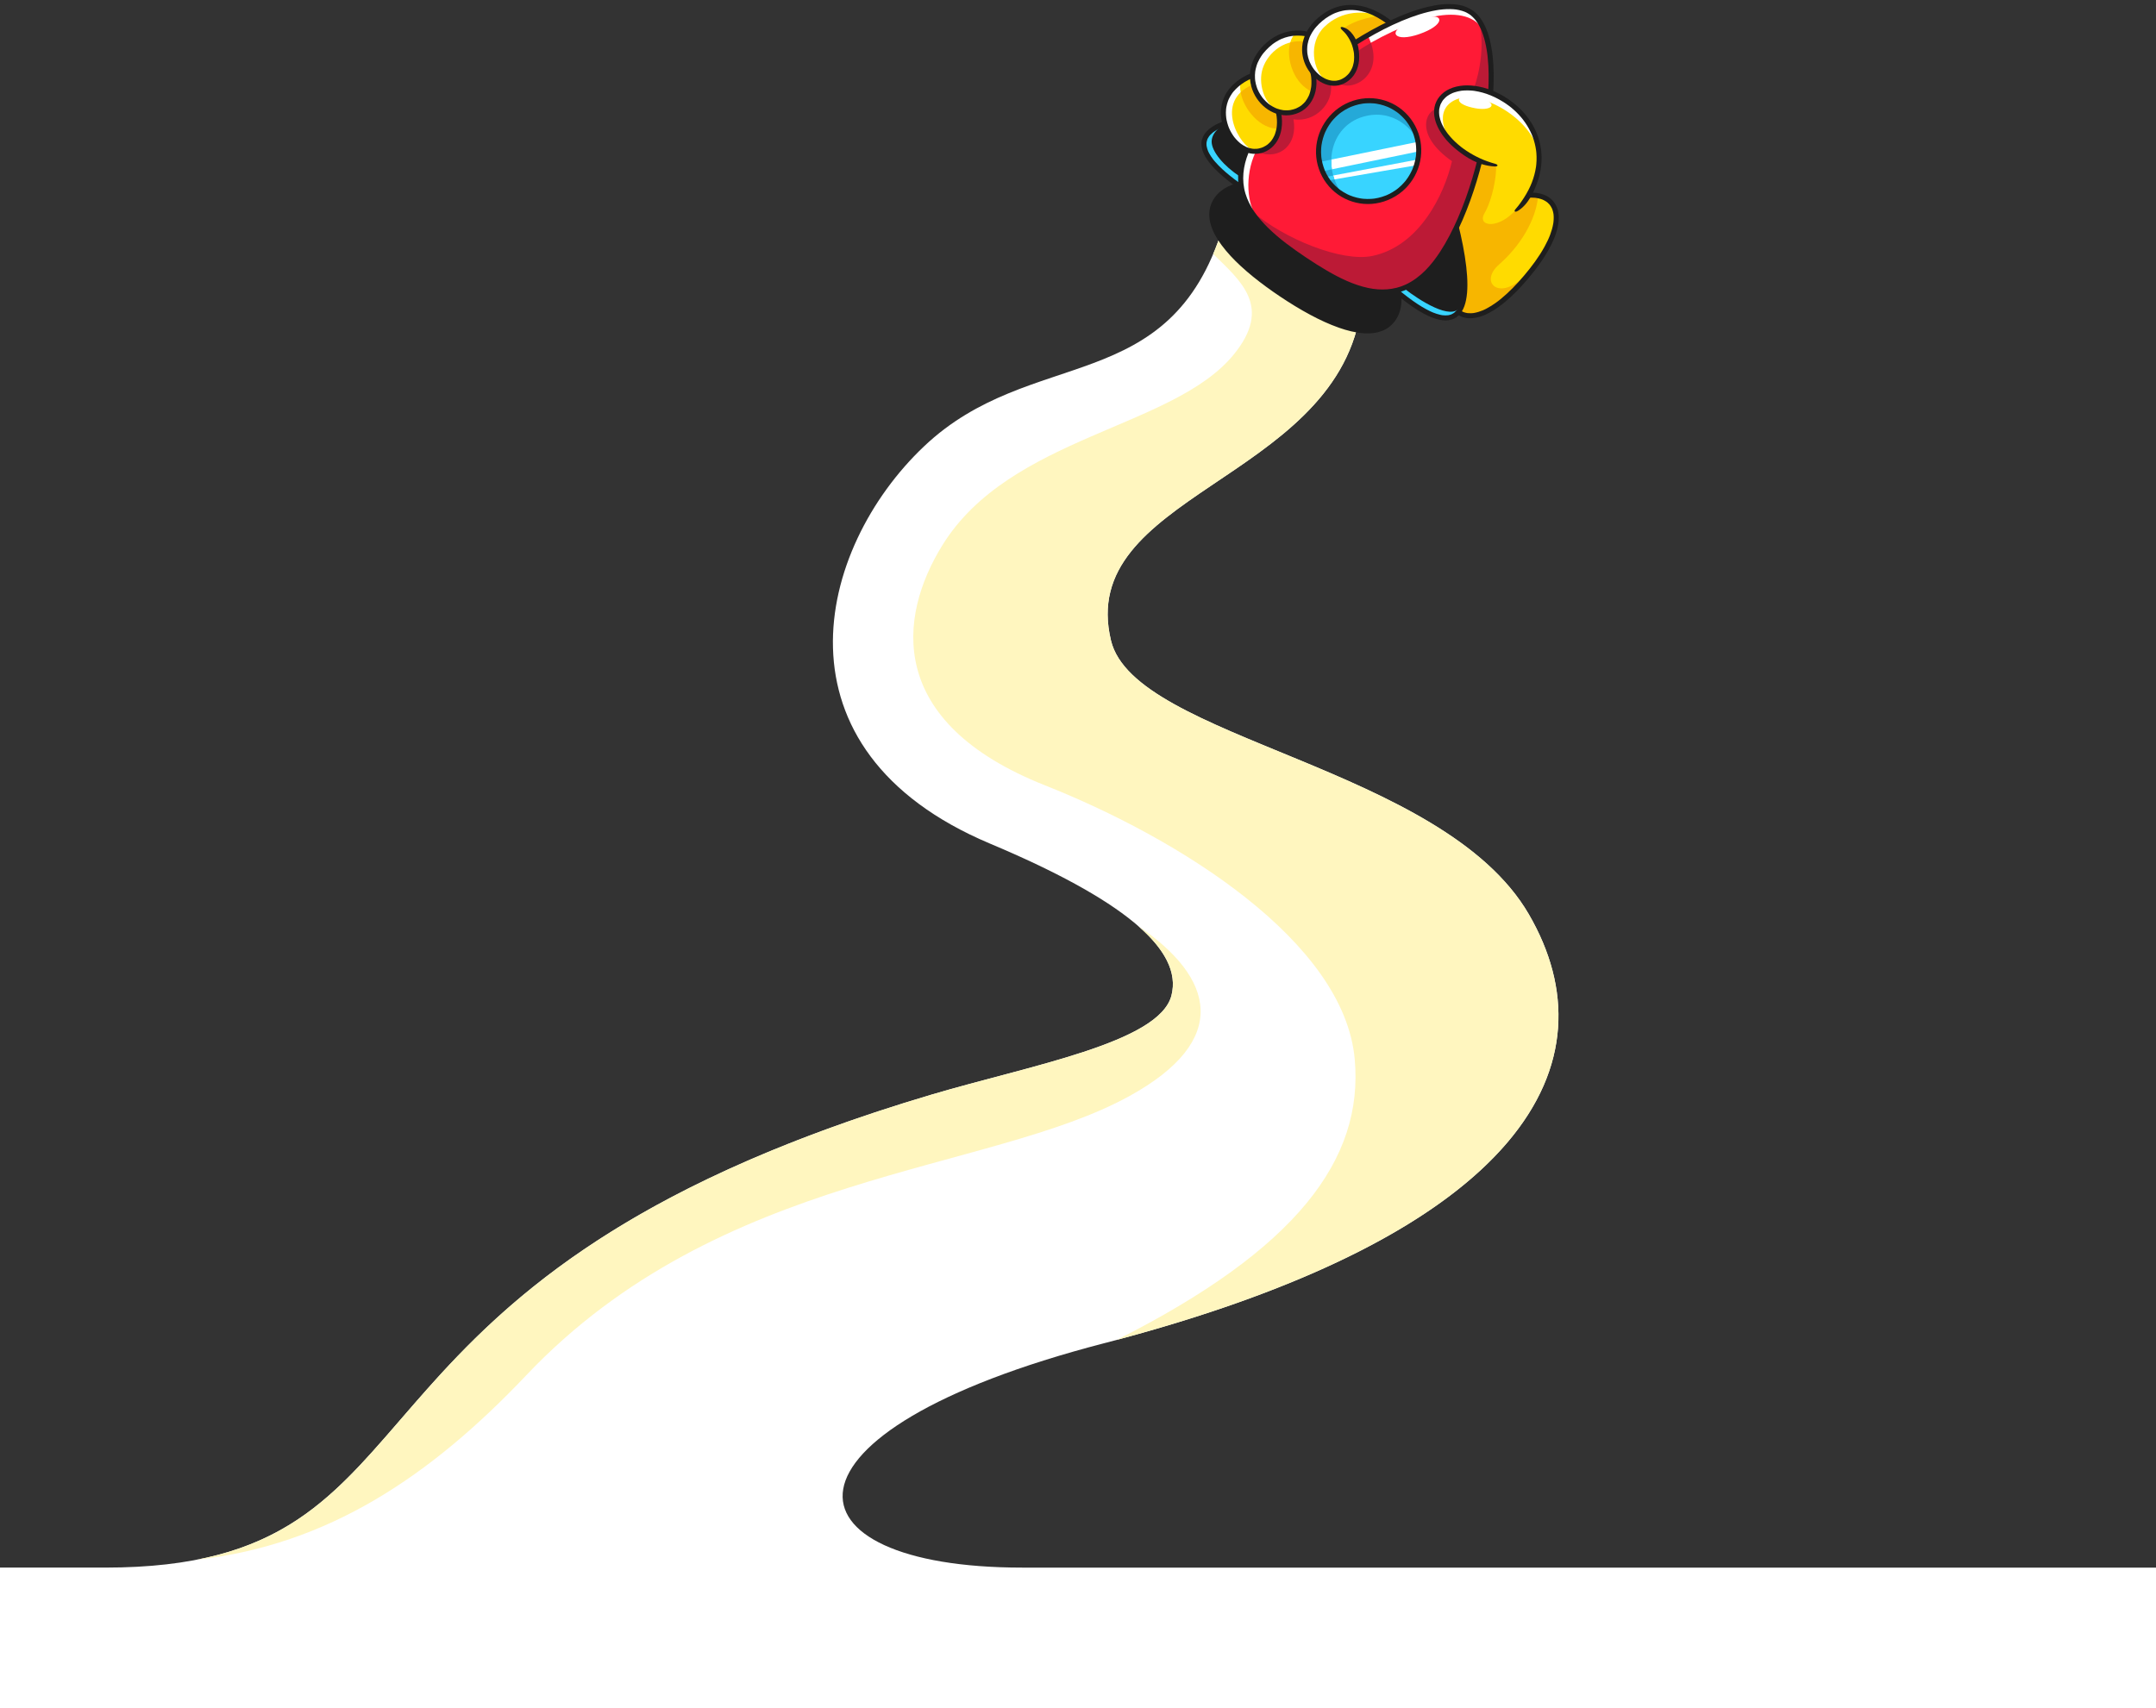 <?xml version="1.0" encoding="UTF-8"?><svg id="BG" xmlns="http://www.w3.org/2000/svg" viewBox="0 0 2650 2100"><rect x="0" y="0" width="2650" height="2100" fill="#333333" stroke="none"/><defs><style>.cls-1{fill:#f7b600;}.cls-2{fill:#fff;}.cls-3{fill:#fff6bf;}.cls-4{fill:#ffdb00;}.cls-5{fill:#ff1a36;}.cls-6{fill:#bc1a36;}.cls-7{fill:#1e1e1e;}.cls-8{fill:#38d4ff;}.cls-9{fill:#25a9d8;}</style></defs><path class="cls-2" d="M0,2100H2650v-172.74H1256.31c-298.34,0-321.32-166.19,100.23-275.71,518.07-134.6,628.44-345.18,522.57-527.54-106.01-182.6-484.28-214.92-513.56-336.5-43.18-179.26,270.3-195.38,306.34-401.62l-168.9-106.12c-65.36,210.32-235.36,144.03-367.19,268.94-132.9,125.91-192.66,373.26,81.09,488.46,159.93,67.3,237.76,129.04,223,186.7-14.89,58.16-174.08,86-295.31,122-774.85,230.12-574.14,581.38-1015.63,581.38H0v172.74Z"/><path class="cls-3" d="M1284.45,965.53c164.43,65.13,367.48,191.58,380.67,336.5,11.26,123.74-71.89,233.97-292.46,345.26,504.21-134.75,611.21-342.83,506.45-523.28-106.01-182.6-484.28-214.92-513.56-336.5-43.18-179.26,270.3-195.38,306.34-401.62l-168.9-106.12c-3.62,11.66-7.57,22.46-11.81,32.5,33.61,33.09,73.24,64.73,25.29,123.55-74.33,91.18-274.8,99.86-358.14,234.46-54.84,88.56-69.58,217.73,126.14,295.25Z"/><path class="cls-2" d="M1532.14,184.85s-14.73,33.35-2.17,62.04c12.56,28.69,62.35,75.22,62.35,75.22l74.45,35.83h51.18l12.56-5.12,63.86,24.54,1.74,9.42s14.42,6.98,40.02-9.77c25.59-16.75,54.44-53.98,54.44-53.98,0,0,16.75-26.99,20.01-39.09,3.26-12.1,5.12-24.2,0-31.64-5.12-7.44-18.15-12.1-18.15-12.1l-11.89-3.47s17.01-27.24,7.7-64.93c-9.31-37.69-55.37-58.63-55.37-58.63,0,0,6.98-84.22-27.92-100.51-34.9-16.29-98.7,17.65-98.7,17.65l-3.67-8.35s-26.99-16.75-49.79-13.03c-22.8,3.72-38.48,22.04-43.9,30.1,0,0-33.8-.32-47.76,12.71-13.96,13.03-19.54,24.2-19.54,24.2l-3.26,17.22s-17.68,5.12-26.06,18.61c-8.38,13.49-8.38,27.92-8.38,27.92l5.12,31.64,23.11,13.49Z"/><path class="cls-4" d="M1791.7,182.06c-16.52-13.03-30.07-47.64-2.33-59.56,29.78-12.8,94.22,22.8,102.6,67.47l-.93,24.66-11.63,26.06s30.24-2.79,33.04,25.13c2.79,27.92-36.29,75.84-36.29,75.84l-40.02,35.36-25.13,12.56-14.89-2.79-4.03-14.58-4.81-55.68,.93-37.22s21.4-36.76,29.78-82.13l-26.29-15.12Z"/><path class="cls-1" d="M1838.93,203.46c.62,12.72-4.34,41.57-14.27,58.63-9.93,17.06,18.3,20.47,40.02-5.89l6.2-4.34,8.53-11.17,11.01,.93c-1.55,20.47-14.61,54.32-48.08,83.75-25.75,22.64,2.79,47.46,35.67,9.62,0,0-41.88,66.69-84.69,49.32l-5.42-100.41,30.85-84.16,20.16,3.72Z"/><path class="cls-4" d="M1629.86,99.54c-16.6-12.72-22.06-47.07-2.02-66.54,21.71-21.09,50.41-19.7,68.09-13.49,17.68,6.2,12.41,9.93,12.41,9.93l-35.67,17.06-7.76,6.82s16.44,58.01-35.05,46.22Z"/><path class="cls-1" d="M1650.95,35.33c17.06-13.34,44.98-15.82,44.98-15.82l12.41,8.07-43.43,25.75-13.96-17.99Z"/><path class="cls-4" d="M1571.23,135.53c-15.43-4.89-24.51-29.31-20.09-48.16s24.35-39.66,52.35-36.29c0,0-2.17,15.28,2.48,23.96,4.65,8.69,9.38,16.29,9.38,16.29,0,0,4.42,55.84-44.13,44.2Z"/><path class="cls-4" d="M1592.32,40.92c-16.13,15.51-7.13,60.49,20.78,71.97l2.25-21.56s-19.62-20.63-7.21-48.55l-15.82-1.86Z"/><path class="cls-1" d="M1605.97,75.04c-4.65-8.69-2.48-23.96-2.48-23.96-6.3-.76-12.18-.31-17.57,1.05-5.76,19.77,4.42,51.4,27.19,60.76l2.25-21.56s-5.38-5.67-8.73-15.07c-.22-.4-.44-.8-.66-1.21Z"/><path class="cls-4" d="M1571.85,137.62s-11.48-3.96-18.61-10.47c-7.13-6.51-13.03-23.27-13.03-23.27-49.63,20.47-15.82,76.93,.93,80.96,0,0,39.71,0,30.71-47.23Z"/><path class="cls-4" d="M1538.35,93.18l-13.34,7.29c-5.27,22.64,19.85,58.94,46.53,57.7l.31-20.55s-30.4-4.58-33.5-44.44Z"/><path class="cls-1" d="M1540.01,103.97c-6.34,2.64-11.3,5.87-15.1,9.5,3.76,21.3,24.67,45.72,46.63,44.7l.31-20.55s-24.7-3.72-31.84-33.65Z"/><path class="cls-5" d="M1544.39,265.35c-10.7-12.1-15.36-48.86-.93-78.64,0,0,34.9-4.89,28.38-49.09,0,0,49.95,5.96,43.51-46.3,0,0,23.65,20.39,41.41,4.19,13.26-12.1,10.93-31.87,10.93-31.87,19.54-14.42,65.61-37.22,94.92-43.27,29.31-6.05,52.58,0,60.72,18.15,8.14,18.15,8.84,58.86,8.84,58.86l1.16,18.15s-30.94-17.22-53.98-.93c-23.03,16.29-6.51,47.46-6.51,47.46l18.84,20.01,26.29,15.12-9.31,35.83-19.08,50.02-42.11,63.05-35.74,12.1s-32.43,10.24-85.7-20.47c-53.28-30.71-81.66-72.35-81.66-72.35Z"/><path class="cls-6" d="M1817.53,22.92c10.44,42.71-5.58,84.69-5.58,84.69l20.94,5.58s4.19-50.25-15.36-90.27Z"/><path class="cls-6" d="M1766.03,133.67c-13.34,2.48-27.92,31.8,18.61,64.52-9.26,40.06-39.51,104.29-97.87,116.48-37.45,7.82-108.42-20.94-147.97-54.91l34.9,51.18,112.29,62.51,36.29-17.68,33.5-19.54,24.82-33.19,15.82-37.22,21.56-68.63s-55.37-24.12-51.96-63.51Z"/><path class="cls-5" d="M1645.06,102.34c18.92,11.48,59.25-12.1,36.29-58.32l-16.44,9.31s16.75,38.16-19.85,49.01Z"/><path class="cls-6" d="M1645.06,102.34c17.71,10.74,54.18-9.23,39.94-49.74-6.74,3.87-12.62,7.61-17.12,10.92,2.28,12.1,1.66,31.56-22.82,38.82Z"/><path class="cls-6" d="M1546.41,187.33c27.3,9.93,49.01-10.24,43.43-40.64,26.99,4.03,49.63-19.85,45.91-44.05l-20.4-11.32s-1.01,58.63-43.51,46.3c0,0,9.62,42.89-25.44,49.71Z"/><path class="cls-8" d="M1667.39,126.22c-27.74,7.57-46.22,27.3-45.91,60.8,.31,33.5,22.64,60.8,59.56,61.11,36.91,.31,69.8-31.02,62.04-73.83-7.76-42.81-48.39-55.53-75.69-48.08Z"/><path class="cls-2" d="M1743.08,174.3l-120.98,24.82,3.1,11.48,118.5-24.51-.62-11.79Zm-111.67,47.77l109.5-18.92,2.17-7.13-114.78,21.71,3.1,4.34Z"/><path class="cls-9" d="M1652.35,241.62c-28.24-33.35-18.47-86.03,23.27-98.18,36.76-10.7,63.75,16.29,68.4,34.9,0,0-5.58-57.7-70.73-54.91-68.87,18.15-66.54,92.6-20.94,118.19Z"/><g><path class="cls-8" d="M1636.32,196.2l-14.22,2.92,3.1,11.48,11.85-2.45c-.61-3.99-.85-7.99-.73-11.94Z"/><path class="cls-8" d="M1638.68,215.77l-10.38,1.96,3.1,4.34,8.79-1.52c-.57-1.58-1.08-3.18-1.52-4.79Z"/></g><path class="cls-8" d="M1499.26,154.45l-14.89,10.55s-8.07,9.93-1.55,22.96c6.51,13.03,24.2,28.23,24.2,28.23l19.47,10.84,.39-17.66-27.61-54.91Z"/><path class="cls-8" d="M1730.52,352.82l-12.56,5.12,13.65,11.79s27.61,19.54,43.43,20.47c15.82,.93,19.42-8.94,19.42-8.94l-2.36-9.05-61.58-19.39Z"/><path class="cls-7" d="M1628.35,209.38c.2,.48-.17-.43-.25-.6-.14-.36-.28-.72-.42-1.08-.31-.81-.6-1.62-.87-2.44-.5-1.49-.93-2.99-1.32-4.51-.39-1.55-.72-3.11-.98-4.68-.06-.37-.12-.74-.18-1.11-.03-.18-.05-.37-.08-.55-.07-.49,.06,.48,0,0-.1-.78-.18-1.57-.25-2.35-.27-3.07-.31-6.16-.13-9.24,.04-.73,.1-1.46,.17-2.19,.04-.36,.07-.73,.11-1.09,.03-.23,.05-.45,.08-.68,.07-.61-.04,.25,.02-.13,.24-1.49,.47-2.97,.79-4.44,.64-2.98,1.5-5.91,2.56-8.77,.25-.68,.52-1.36,.8-2.03,.18-.45-.18,.43,0-.01,.07-.17,.14-.33,.22-.5,.16-.38,.33-.75,.5-1.12,.65-1.41,1.35-2.79,2.1-4.14,1.48-2.68,3.17-5.24,5.01-7.69,.29-.38-.28,.35,.02-.03,.11-.14,.23-.29,.34-.43,.23-.29,.46-.57,.69-.86,.5-.6,1.01-1.2,1.53-1.78,1.04-1.17,2.13-2.31,3.26-3.4,1.14-1.1,2.32-2.16,3.53-3.17,.29-.24,.58-.48,.87-.71,.15-.12,.91-.71,.48-.38,.64-.49,1.28-.96,1.94-1.42,2.62-1.84,5.38-3.49,8.24-4.91,.7-.35,1.4-.68,2.11-1,.36-.16,.72-.32,1.08-.47-.47,.2-.01,0,.07-.03,.27-.11,.54-.22,.81-.33,1.48-.59,2.98-1.12,4.5-1.59,3.02-.94,6.12-1.65,9.25-2.11,.18-.03,.37-.05,.55-.08-.12,.02-.6,.07,0,0,.37-.04,.74-.09,1.11-.13,.83-.09,1.66-.16,2.49-.21,1.52-.1,3.03-.14,4.55-.12,1.51,.02,3.02,.09,4.52,.21,.73,.06,1.45,.14,2.17,.22,.18,.02,.36,.05,.54,.07-.62-.08-.14-.02-.01,0,.45,.07,.9,.13,1.35,.21,2.99,.5,5.94,1.22,8.82,2.16,1.42,.46,2.82,.97,4.19,1.54,.17,.07,.33,.14,.5,.21-.54-.23-.1-.04,0,0,.33,.15,.66,.29,.99,.44,.74,.34,1.47,.69,2.2,1.06,2.66,1.35,5.23,2.89,7.66,4.61,.33,.24,.66,.48,.99,.72,.15,.11,.29,.22,.44,.33,.07,.05,.52,.4,.23,.17s.16,.12,.22,.18c.14,.11,.29,.23,.43,.34,.32,.26,.64,.52,.95,.78,1.19,1,2.34,2.04,3.45,3.13s2.13,2.17,3.13,3.31c.49,.56,.97,1.12,1.44,1.7,.23,.29,.47,.58,.7,.87,.3,.38-.27-.35,.03,.04,.14,.19,.28,.37,.42,.56,1.92,2.58,3.63,5.32,5.12,8.17,.36,.68,.7,1.38,1.03,2.07,.17,.35,.33,.7,.49,1.06,.08,.18,.16,.36,.24,.53,.03,.06,.33,.77,.19,.44s.1,.23,.12,.3c.07,.18,.15,.36,.22,.54,.14,.36,.28,.72,.42,1.08,.29,.76,.56,1.53,.82,2.3,1.01,3.05,1.79,6.17,2.32,9.34,.06,.37,.12,.74,.17,1.11,.03,.18,.05,.37,.08,.55-.02-.12-.07-.61,0,0,.09,.78,.18,1.57,.25,2.35,.13,1.52,.21,3.04,.22,4.56,.02,1.56-.02,3.12-.12,4.68-.05,.73-.11,1.46-.18,2.19-.04,.36-.08,.73-.12,1.09-.02,.18-.04,.36-.07,.54-.11,.91,.1-.64-.04,.26-.44,2.98-1.07,5.92-1.91,8.81-.44,1.48-.92,2.95-1.47,4.4-.26,.68-.52,1.36-.8,2.03,.24-.59-.17,.38-.22,.51-.16,.37-.33,.75-.51,1.12-1.28,2.77-2.77,5.45-4.44,8.01-.85,1.3-1.75,2.57-2.69,3.81,.37-.49-.28,.35-.36,.46-.23,.29-.46,.57-.7,.86-.5,.6-1.01,1.2-1.53,1.78-2.07,2.32-4.31,4.48-6.7,6.47-.29,.24-.58,.48-.87,.71-.09,.08-.96,.74-.48,.38-.67,.51-1.36,1.02-2.05,1.5-1.28,.9-2.6,1.75-3.95,2.55s-2.76,1.57-4.18,2.28c-.74,.37-1.49,.72-2.24,1.06-.18,.08-.36,.16-.54,.24-.07,.03-.63,.27-.31,.13s-.24,.1-.31,.13c-.23,.09-.45,.18-.68,.27-2.98,1.18-6.06,2.14-9.19,2.85-1.51,.34-3.03,.63-4.57,.85-.18,.03-.37,.05-.55,.08,.6-.08,.11-.02,0,0-.37,.04-.74,.09-1.11,.13-.83,.09-1.66,.16-2.49,.21-3.07,.2-6.15,.16-9.21-.1-.73-.06-1.45-.14-2.17-.23-.09-.01-.67-.09-.26-.03,.4,.05-.17-.02-.26-.04-.4-.06-.81-.12-1.21-.19-1.52-.25-3.03-.56-4.52-.93-2.94-.72-5.82-1.67-8.62-2.81-.08-.03-.61-.26-.25-.1,.35,.15-.17-.08-.25-.11-.33-.15-.66-.29-.99-.44-.7-.32-1.39-.65-2.07-1-1.37-.69-2.71-1.44-4.03-2.23-1.28-.77-2.53-1.59-3.75-2.46-.33-.24-.66-.48-.99-.72-.15-.11-.92-.7-.46-.34-.61-.47-1.21-.96-1.8-1.46-2.35-1.98-4.55-4.14-6.57-6.45-.49-.56-.96-1.13-1.43-1.7-.23-.29-.47-.58-.69-.87,.36,.46-.36-.49-.45-.6-.95-1.29-1.85-2.61-2.7-3.96-1.65-2.65-3.09-5.43-4.33-8.3-.66-1.54-2.92-1.88-4.24-1.11-1.59,.93-1.78,2.7-1.11,4.24,5.27,12.2,14.43,22.59,25.87,29.37,11.12,6.59,24.31,9.73,37.21,8.74,13.75-1.05,26.86-6.47,37.42-15.32,10-8.38,17.32-19.87,20.91-32.39,3.63-12.67,3.37-26.46-.92-38.93-4.44-12.9-12.79-24.09-23.97-31.93-10.57-7.41-23.49-11.41-36.4-11.42-13.49-.01-26.99,4.35-37.93,12.25-10.83,7.82-19.04,18.69-23.65,31.23-4.52,12.31-5.2,26-1.92,38.7,.86,3.33,2.03,6.54,3.37,9.7,.66,1.54,2.92,1.88,4.24,1.11,1.59-.93,1.77-2.69,1.11-4.24Z"/><path class="cls-7" d="M1894,182.91c-1.63-11.6-5.97-22.82-12.25-32.69-6.34-9.96-14.58-18.54-24.04-25.58-11.83-8.81-25.77-15.5-40.3-18.27-12.02-2.3-24.91-2.08-36.16,3.16-9.12,4.25-16.28,12.42-18.1,22.46-1.7,9.38,1.03,18.82,5.52,27.04,5.44,9.98,13.48,18.54,22.33,25.58,10.65,8.47,25.48,18.85,45.84,20.02,5.01,.29,4.77-2.21,1.06-3.22-3.31-.9-6.58-1.93-9.81-3.09-3.31-1.2-5.85-2.24-8.86-3.61-5.84-2.68-11.48-5.81-16.83-9.38-1.28-.86-2.55-1.74-3.8-2.65-.6-.43-1.19-.87-1.77-1.32-.16-.12-.31-.24-.47-.36l-.11-.08c-.08-.06-.27-.21-.3-.24-.19-.15-.38-.3-.57-.45-2.3-1.83-4.52-3.75-6.65-5.76-2.04-1.92-3.99-3.93-5.84-6.03-.89-1.01-1.76-2.04-2.6-3.09-.19-.23-.37-.47-.56-.7h0c-.1-.13-.19-.25-.29-.38-.4-.53-.8-1.07-1.19-1.62-1.45-2.03-2.8-4.14-4.01-6.32-.56-1.01-1.09-2.03-1.59-3.07-.26-.54-.51-1.09-.75-1.64-.03-.08-.07-.15-.1-.23-.11-.29-.24-.58-.35-.87-.8-2.04-1.45-4.13-1.93-6.27-.1-.46-.2-.93-.28-1.4-.05-.26-.09-.53-.14-.79-.02-.11-.04-.23-.06-.33-.17-.97-.2-1.99-.23-2.96-.03-.96-.02-1.92,.04-2.87,.03-.47,.08-.94,.13-1.41v-.11c.05-.25,.09-.49,.14-.74,.2-1.08,.46-2.15,.79-3.21,.17-.53,.35-1.06,.54-1.59,.02-.06,.15-.38,.22-.56,.07-.16,.2-.45,.24-.54,.48-1.02,1.02-2.02,1.62-2.97,.29-.46,.6-.91,.91-1.35,.09-.12,.18-.24,.27-.36-.04,.06,.34-.42,.45-.55,.73-.87,1.51-1.69,2.33-2.46,.4-.38,.82-.74,1.24-1.1,.19-.16,.38-.31,.57-.47,.13-.1,.26-.19,.39-.29,1.93-1.41,4.03-2.59,6.21-3.57,.25-.11,.82-.34,.25-.11,.3-.12,.6-.24,.9-.36,.61-.24,1.23-.46,1.85-.66,1.24-.41,2.49-.76,3.76-1.06,1.31-.31,2.64-.57,3.98-.77,.16-.02,.32-.05,.48-.07h.02c.31-.04,.63-.08,.94-.11,.73-.08,1.46-.14,2.19-.19,2.97-.2,5.95-.18,8.91,.04,.75,.06,1.5,.12,2.25,.2,.35,.04,.71,.08,1.06,.12,.2,.02,.41,.05,.61,.08h.08s.09,.02,.17,.04c1.61,.25,3.22,.52,4.81,.86,3.36,.71,6.68,1.63,9.93,2.73,7.04,2.39,13.67,5.64,20.13,9.65,2.67,1.66,5.27,3.42,7.78,5.31,.08,.06,.51,.39,.58,.44,.24,.18,.47,.37,.71,.55,.56,.45,1.12,.9,1.67,1.36,1.04,.86,2.05,1.74,3.05,2.64,2.06,1.86,4.04,3.81,5.93,5.85,.97,1.05,1.92,2.12,2.85,3.22,.4,.48,.8,.96,1.2,1.45,.23,.28,.45,.56,.67,.84,.08,.1,.33,.43,.42,.54,3.33,4.37,6.27,9.04,8.72,13.97,.62,1.24,1.2,2.5,1.76,3.78,.05,.12,.22,.51,.24,.56,.11,.27,.22,.54,.33,.82,.27,.67,.53,1.34,.78,2.01,.97,2.63,1.81,5.31,2.49,8.02,.68,2.7,1.21,5.43,1.61,8.18,.02,.15,.08,.62,.09,.72,.04,.32,.08,.64,.11,.97,.08,.74,.15,1.48,.21,2.22,.11,1.45,.19,2.9,.22,4.36,.07,2.97-.04,5.95-.31,8.91-.07,.73-.14,1.46-.23,2.19-.04,.3-.07,.6-.11,.9,0,.07-.02,.15-.03,.18-.04,.25-.07,.49-.11,.74-.23,1.54-.51,3.07-.83,4.59-.66,3.15-1.5,6.27-2.5,9.33-1.04,3.18-2.26,6.32-3.49,9.05-3.06,6.79-6.86,13.23-11.16,19.3-2.23,3.15-4.48,6.29-7.09,9.12-2.35,2.54-.76,4.3,2.77,2.19,12.45-7.44,20.2-23.31,25.05-38.32,3.96-12.29,5.18-25.28,3.39-38.07Zm-114.28-18.29c-.29-.37-.1-.12,0,0h0Zm16.35-53.02c-.16,.02-.37,.04,0,0h0Z"/><g><path class="cls-7" d="M1606.92,55.73c0,.08-.02,.16-.03,.24,0,.06,0,.03,.03-.26v.02h0Z"/><path class="cls-7" d="M1609.73,76.15c-.13-.34-.14-.35-.11-.27,.03,.08,.07,.17,.1,.25v.03Z"/><path class="cls-7" d="M1703.71,28.4c.64,.47,1.27,.95,1.91,1.43l.04,.03c.13,.1,.27,.21,.4,.31,.07,.06,.14,.11,.21,.17l5.92-3.17c-1.89-1.56-3.85-3.04-5.82-4.47-7.65-5.53-16.08-10.08-25.04-13.09-11.1-3.73-23.11-4.74-34.54-1.97-6.64,1.61-13,4.49-18.7,8.24-6,3.94-11.57,8.76-16.09,14.34-7.27,8.96-11.88,19.95-11.58,31.62,.25,9.78,3.75,19.4,9.7,27.15,5.53,7.2,13.12,13.13,22.01,15.47,4.25,1.12,8.66,1.33,12.99,.53,4.92-.91,9.47-3.39,13.32-6.52,8.44-6.86,12.26-17.85,12.18-28.49-.08-11.06-2.27-20.01-7.72-27.36-3.57-4.81-7.12-7.66-12.1-9.15-3.1-.93-4.34,.47-1,3.64,.97,.92,1.93,1.83,2.83,2.81,.42,.46,.83,.93,1.24,1.41,.19,.22,.37,.45,.56,.67,.11,.13,.21,.26,.31,.39,.03,.03,.04,.04,.06,.07,1.57,2.11,3.01,4.3,4.24,6.63,.63,1.18,1.19,2.39,1.73,3.61,.02,.05,.03,.07,.04,.09,.02,.04,.04,.11,.08,.2,.11,.27,.22,.54,.32,.81,.25,.66,.5,1.32,.72,1.99,.83,2.46,1.48,4.98,1.92,7.54,.06,.32,.11,.64,.16,.97,.02,.1,.03,.21,.05,.31,.07,.63,.15,1.26,.2,1.89,.11,1.28,.16,2.57,.16,3.85,0,1.23-.05,2.46-.16,3.68-.03,.31-.06,.63-.09,.94-.01,.13-.09,.68-.08,.63-.03,.2-.07,.47-.08,.52-.06,.34-.12,.69-.18,1.03-.23,1.17-.51,2.34-.85,3.48-.16,.55-.34,1.1-.53,1.64-.1,.29-.21,.57-.32,.86-.05,.13-.15,.36-.2,.49-.96,2.17-2.13,4.2-3.54,6.12l-.03,.04s-.06,.08-.12,.14c-.17,.21-.34,.41-.51,.62-.42,.5-.87,.98-1.32,1.44-.79,.81-1.64,1.55-2.52,2.26-.1,.07-.41,.32-.51,.39-.26,.19-.52,.37-.79,.55-.54,.36-1.1,.71-1.66,1.04-.54,.31-1.09,.61-1.65,.89-.27,.13-.53,.26-.8,.39-.07,.03-.33,.15-.49,.22-.15,.06-.34,.14-.39,.16-.2,.08-.4,.15-.6,.22-.49,.17-.98,.32-1.48,.46-.9,.25-1.81,.42-2.73,.59h-.06c-.21,.03-.42,.05-.62,.07-.51,.04-1.01,.07-1.52,.09-.93,.02-1.85,0-2.78-.08-.24-.02-.48-.04-.72-.07-.24-.19-1.12-.17-1.41-.23-.96-.19-1.91-.42-2.84-.7-.95-.29-1.88-.64-2.81-.99h-.02l-.02-.02c-.2-.09-.4-.18-.6-.27-.49-.23-.97-.46-1.45-.71-1.81-.94-3.55-2.03-5.18-3.25-.18-.13-.83-.67-.16-.12-.18-.15-.36-.29-.54-.43-.41-.34-.82-.68-1.22-1.03-.81-.71-1.6-1.45-2.35-2.22-.74-.75-1.46-1.54-2.14-2.34-.33-.39-.66-.79-.98-1.2-.04-.05-.06-.08-.09-.1l-.07-.09c-.19-.25-.37-.5-.56-.75-1.27-1.76-2.42-3.61-3.43-5.54-.52-.99-.99-1.99-1.44-3.01l.03,.08s-.03-.07-.04-.11l-.02-.04c-.03-.06-.06-.15-.08-.21l-.02-.04c-.09-.23-.18-.47-.27-.7-.22-.57-.42-1.14-.62-1.72-.72-2.13-1.27-4.32-1.64-6.54-.05-.29-.09-.58-.14-.87v-.03l.02,.2c0-.08-.02-.15-.03-.23-.01-.1-.03-.23-.03-.21h0c-.07-.59-.13-1.18-.17-1.77-.09-1.16-.13-2.31-.12-3.47,0-1.22,.07-2.43,.19-3.64,.03-.27,.05-.54,.09-.8v-.08c.01-.05,.03-.17,.04-.24,0-.05,.01-.09,.02-.14v.12c.08-.61,.18-1.22,.3-1.83,.48-2.5,1.19-4.95,2.11-7.33,.11-.3,.24-.59,.35-.89,.05-.12,.1-.24,.15-.36,.28-.63,.57-1.25,.88-1.86,.63-1.27,1.32-2.51,2.06-3.72,.77-1.26,1.61-2.49,2.49-3.69,.08-.11,.17-.23,.26-.34,.02-.03,.13-.17,.2-.26,.07-.09,.17-.22,.2-.25,.09-.11,.18-.23,.27-.34,.53-.65,1.07-1.3,1.62-1.93,2.2-2.51,4.61-4.84,7.15-6.99,2.6-2.2,5.29-4.16,8.35-6,1.41-.85,2.86-1.65,4.34-2.38,.69-.34,1.39-.67,2.1-.99,.19-.08,.37-.16,.56-.25,.05-.02,.08-.03,.1-.04,.41-.17,.83-.34,1.25-.5,2.78-1.08,5.64-1.92,8.56-2.53,.72-.15,1.45-.28,2.18-.4,.32-.05,.64-.09,.95-.15h.02c.21-.03,.43-.06,.64-.08,1.42-.17,2.85-.27,4.29-.32,2.7-.1,5.4,0,8.09,.29,.34,.04,.68,.08,1.02,.12,.11,.01,.22,.03,.33,.04l.11,.02c.67,.1,1.34,.21,2,.32,1.28,.23,2.55,.49,3.81,.8,2.5,.6,4.97,1.34,7.39,2.21,1.19,.43,2.38,.88,3.55,1.37,.09,.04,.17,.07,.26,.11,.27,.12,.55,.24,.82,.36,.56,.25,1.12,.5,1.68,.76,4.04,1.89,7.94,4.08,11.68,6.51,1.59,1.03,3.15,2.11,4.68,3.23Zm-66.74,70.74c-.06,0-.12-.02-.19-.02-.42-.04-.02,0,.19,.02Z"/><path class="cls-7" d="M1606.93,65.97c-.02-.16-.03-.22-.03-.24,0,.07,.02,.14,.03,.21v.03Z"/></g><path class="cls-7" d="M1484.18,170.95c-.12,.35-.14,.72,0,0h0Z"/><path class="cls-7" d="M1523.49,224.91c-4.29-3.07-8.05-5.9-11.98-9.08-6.31-5.11-12.41-10.58-17.75-16.71-.53-.61-1.06-1.23-1.58-1.86-.27-.33-.54-.67-.81-1-.13-.17-.26-.33-.39-.5h0l-.02-.03c-.9-1.22-1.8-2.44-2.63-3.7-.76-1.16-1.47-2.34-2.12-3.56-.29-.55-.57-1.1-.84-1.65-.14-.29-.28-.59-.41-.89-.04-.1-.09-.2-.13-.29h0c-.78-2.02-1.36-4.03-1.75-6.14-.01-.09-.04-.19-.04-.24-.02-.26-.05-.52-.07-.79-.04-.52-.05-1.03-.05-1.55,0-.46,.02-.93,.06-1.39,.02-.19,.04-.38,.06-.57,0-.04,.02-.09,.03-.15,.15-.91,.38-1.8,.67-2.68,.14-.41,.4-.85,.47-1.26,0,.04-.01,.06-.02,.09,.02-.05,.03-.1,.06-.14,.11-.22,.22-.45,.33-.67,.45-.86,.96-1.69,1.52-2.48,.06-.09,.41-.45,.45-.59l.02-.03c.34-.41,.69-.82,1.06-1.21,.73-.78,1.51-1.52,2.32-2.22,.39-.33,.78-.65,1.18-.97,.05-.04,.1-.07,.15-.11,.28-.21,.57-.42,.86-.63,2.03-1.43,4.19-2.68,6.42-3.8,1.21-.61,2.43-1.18,3.67-1.71,.14-.06,.28-.12,.42-.18l.05-.02c.29-.12,.59-.24,.88-.36,.72-.29,1.45-.57,2.17-.84,.09-.03,.18-.06,.27-.1-.66-2.12-1.19-4.16-1.61-5.98-2.02,.75-4.01,1.54-5.98,2.42-8.68,3.86-17.71,9.85-20.73,19.36-3.17,9.99,1.99,20.34,7.94,28.14,4.81,6.31,10.45,11.91,16.44,17.1,8.02,6.96,16.6,13.27,25.38,19.23l.04,.02-.98-8.19c-1-.7-2-1.4-2.99-2.11Z"/><g><path class="cls-7" d="M1697.39,400.72s-.04,.02-.14,.06l.05-.02s.06-.03,.09-.04Z"/><path class="cls-7" d="M1715.09,356.41c.06,.29,.13,.58,.19,.87,.19,.97,.36,1.95,.51,2.93,.03,.22,.07,.45,.1,.67v.09c.07,.51,.14,1.02,.19,1.53,.19,1.83,.3,3.67,.32,5.51,.02,1.81-.06,3.61-.24,5.41-.04,.4-.09,.8-.13,1.19h0c-.04,.23-.07,.47-.11,.7-.14,.86-.3,1.71-.49,2.55-.37,1.66-.84,3.3-1.42,4.9-.13,.37-.27,.73-.41,1.09-.06,.14-.11,.28-.17,.42-.03,.06-.05,.12-.08,.18-.35,.77-.7,1.52-1.09,2.27-.81,1.54-1.73,3.03-2.76,4.44-.13,.18-.27,.36-.4,.54v.02s-.04,.03-.06,.06c-.3,.37-.6,.73-.91,1.09-.61,.7-1.26,1.38-1.93,2.03-.66,.64-1.35,1.25-2.06,1.83-.04,.03-.17,.14-.27,.21-.1,.08-.23,.17-.27,.2-.37,.27-.74,.53-1.12,.79-1.52,1.02-3.12,1.9-4.79,2.65-.1,.05-.21,.09-.31,.14,0,0-.03,.01-.09,.04-.06,.03-.12,.05-.18,.08,.05-.02,.1-.04,.14-.06-.05,.02-.11,.05-.19,.08-.47,.18-.94,.36-1.41,.53-.86,.3-1.73,.57-2.61,.81-.93,.26-1.88,.48-2.82,.67-.45,.09-.89,.17-1.34,.25-.26,.04-.53,.09-.79,.13-.08,.01-.17,.02-.25,.04-4.22,.47-8.43,.53-12.66,.18-1.11-.09-2.21-.21-3.32-.35-.13-.02-.25-.03-.38-.05h0c-.27-.04-.54-.08-.82-.12-.6-.09-1.19-.18-1.79-.28-2.47-.42-4.92-.93-7.36-1.52-10.95-2.64-21.53-6.73-31.52-11.31-12.23-5.61-24.03-12.14-35.52-19.15-6.07-3.7-12.05-7.55-17.96-11.51-11.36-7.63-22.46-15.65-33.05-24.3-9.38-7.67-18.42-15.82-26.64-24.73-1.82-1.98-3.6-3.99-5.33-6.05-.85-1.01-1.68-2.03-2.5-3.07-.19-.23-.37-.47-.56-.71-.07-.09-.32-.42-.4-.51-.07-.1-.32-.42-.39-.51-.24-.31-.47-.62-.7-.94-2.8-3.76-5.39-7.67-7.64-11.78-1.05-1.91-2.02-3.87-2.9-5.87-.02-.06-.12-.28-.18-.41-.05-.13-.15-.35-.17-.41-.21-.52-.41-1.03-.61-1.55-.34-.91-.66-1.83-.95-2.75-.58-1.85-1.07-3.73-1.42-5.63-.08-.43-.15-.85-.22-1.28-.03-.21-.06-.43-.09-.64,.11,.71,.02,.09-.02-.24-.1-.87-.16-1.75-.2-2.62-.07-1.79,0-3.56,.19-5.34v-.08c.03-.17,.06-.34,.09-.51,.07-.43,.15-.87,.24-1.3,.18-.86,.39-1.72,.64-2.57,.25-.85,.54-1.69,.86-2.52,.07-.19,.15-.37,.22-.56l.02-.04c.21-.44,.4-.89,.62-1.32,.81-1.63,1.75-3.19,2.8-4.67,.22-.31,.46-.62,.68-.93,.05-.07,.11-.14,.16-.2,.15-.19,.31-.38,.47-.57,.58-.7,1.19-1.37,1.83-2.02,.61-.63,1.25-1.24,1.9-1.82,.34-.31,.69-.61,1.04-.9,.16-.14,.33-.27,.49-.4,.09-.07,.19-.15,.27-.21,3-2.24,6.21-4.01,9.62-5.55,.04-.02,.08-.03,.12-.05,.21-.09,.43-.17,.64-.26,.5-.2,1.01-.39,1.52-.57,.92-.33,1.86-.64,2.8-.93,2-.61,4.03-1.12,6.08-1.54l-6.51-4.78c-6.81,1.94-13.28,4.99-18.83,9.45-6.02,4.83-10.69,11.52-12.83,18.96-2.16,7.56-1.53,15.65,.78,23.09,2.76,8.89,7.61,17.05,13.14,24.48,6.86,9.21,14.79,17.57,23.2,25.37,9.9,9.17,20.48,17.61,31.35,25.59,5.66,4.15,11.41,8.17,17.24,12.08,12.12,8.12,24.55,15.79,37.41,22.66,11.26,6.02,22.89,11.47,34.95,15.71,9.9,3.48,20.22,6.16,30.73,6.85,8.49,.56,17.18-.41,24.93-4.08,7.05-3.34,12.78-9.16,16.34-16.07,3.42-6.62,4.91-14.06,4.86-21.48-.01-1.91-.13-3.82-.32-5.73l-7.19-5.98Zm-43.62,46.65c.57,.07,.14,.02,0,0h0Z"/></g><path class="cls-7" d="M1526.48,227.02l-10.16,2.5-16.44,9.31-10.24,17.37s-.31,22.96,11.17,39.71c11.48,16.75,36.29,41.57,79.1,70.42,42.81,28.85,84.38,43.74,110.12,40.64,25.75-3.1,30.09-33.19,30.09-33.19l-2.17-15.82-5.27-1.24s-28.23,10.55-77.86-17.37c-49.63-27.92-82.51-61.42-82.51-61.42l-22.33-31.02-3.49-19.87Z"/><g><path class="cls-7" d="M1779.68,387.61c-.55-.02-.32,0,0,0h0Z"/><path class="cls-7" d="M1784.08,386.42c-.76,.23-.32,.12,0,0h0Z"/></g><path class="cls-7" d="M1802.26,328.24c-1.02-8.83-2.44-17.62-4.13-26.35-1.72-8.89-3.73-17.73-5.91-26.52l-4.3,8.53c3.02,12.76,5.61,25.63,7.42,38.62,.02,.14,.11,.78,.12,.9,.05,.41,.11,.81,.16,1.22,.13,1.04,.26,2.09,.38,3.13,.23,1.95,.43,3.9,.62,5.86,.34,3.67,.59,7.35,.72,11.04,.12,3.35,.13,6.71,0,10.06-.06,1.55-.15,3.1-.28,4.64-.06,.71-.13,1.42-.2,2.13-.04,.35-.08,.69-.12,1.04-.02,.17-.04,.34-.06,.51-.01,.08-.01,.19,0,.28-.02,.51-.19,1.09-.27,1.57-.11,.7-.24,1.39-.37,2.09-.25,1.27-.54,2.53-.87,3.79-.31,1.17-.67,2.34-1.08,3.48-.19,.52-.39,1.04-.59,1.56l-.03,.08-.02,.05c-.13,.28-.25,.57-.39,.85-.46,.97-.96,1.91-1.52,2.82-.26,.42-.53,.83-.81,1.24-.14,.2-.28,.39-.42,.59l-.04,.05-.06,.08c-.62,.75-1.27,1.46-1.98,2.12-.33,.31-.67,.59-1.02,.88h-.02c-.21,.16-.43,.32-.65,.46-.75,.5-1.54,.95-2.36,1.33-.03,.02-.08,.03-.12,.05,.05-.01,.08-.02,.13-.04-.22,.06-.43,.17-.64,.25-.47,.18-.95,.33-1.44,.47-.46,.13-.92,.24-1.39,.34-.24,.05-.48,.1-.71,.14-.1,.02-.23,.03-.35,.03,.06,0,.12,0,.2,0-1.05-.05-2.16,.2-3.22,.19-1.16,0-2.32-.08-3.48-.22h-.13l-.07-.03c-.3-.05-.59-.09-.89-.14-.66-.12-1.33-.25-1.98-.4-2.84-.64-5.61-1.55-8.31-2.63-.36-.14-.71-.29-1.07-.43-.18-.08-.36-.15-.53-.23-.75-.33-1.49-.66-2.23-1.01-1.64-.77-3.26-1.59-4.85-2.45-3.62-1.95-7.14-4.09-10.58-6.34-4.02-2.64-7.94-5.43-11.78-8.33-2.12-1.6-3.75-2.87-5.98-4.66-1.91-1.53-3.79-3.09-5.67-4.66l-7.35,1.89c7.1,6.06,14.41,11.89,22.03,17.28,6.79,4.8,13.88,9.29,21.43,12.8,5.75,2.67,11.71,4.81,18.03,5.55,4.73,.55,9.51,0,13.86-1.98,3.99-1.81,7.21-5.03,9.55-8.7,2.66-4.17,4.24-9.04,5.23-13.85,1.27-6.15,1.71-12.47,1.73-18.74,.03-7.45-.52-14.89-1.37-22.28Z"/><g><path class="cls-7" d="M1811.16,384.83h.02c-.93,.01-.3,.04-.02,0Z"/><path class="cls-7" d="M1798.51,383.55c.07,.02-.13-.09-.35-.15,.02,0,.04,.02,.06,.03,.1,.04,.2,.09,.3,.13Z"/><path class="cls-7" d="M1896.04,245.4s.08,.05,.16,.08c-.07-.03-.11-.05-.14-.07h-.01Z"/><path class="cls-7" d="M1909.33,273.28s-.02,.03-.03,.05c0-.02,.02-.04,.03-.05h0Z"/></g><g><path class="cls-7" d="M1689.95,41.79c14.44-7.94,29.2-15.03,44.51-20.63,6.82-2.49,13.76-4.69,20.81-6.43,3.25-.8,6.52-1.5,9.82-2.07,.74-.13,1.49-.25,2.24-.37,.37-.06,.74-.11,1.11-.17,.18-.03,.37-.05,.55-.08l.12-.02h.01c1.52-.2,3.04-.37,4.57-.5,2.85-.25,5.71-.37,8.57-.33,1.37,.02,2.74,.08,4.11,.18,.63,.05,1.25,.1,1.87,.17,.31,.03,.62,.07,.92,.1,.15,.02,.3,.04,.46,.06h.08c2.47,.38,4.91,.88,7.3,1.61,1.1,.34,2.19,.73,3.26,1.14,.09,.04,.19,.08,.28,.11,.26,.11,.51,.23,.77,.34,.52,.24,1.04,.49,1.55,.76,.98,.51,1.93,1.06,2.85,1.66,.46,.3,.91,.61,1.36,.94,.04,.03,.25,.18,.38,.29,.14,.11,.38,.3,.45,.36,1.75,1.43,3.36,3.03,4.83,4.74,.36,.42,.7,.84,1.05,1.27l.03,.04c.04,.05,.08,.11,.12,.16,.21,.28,.42,.56,.62,.85,.69,.96,1.34,1.95,1.97,2.95,1.35,2.19,2.54,4.47,3.61,6.81,.13,.29,.26,.57,.39,.86,.03,.07,.19,.45,.27,.62,.07,.17,.23,.56,.26,.63,.14,.34,.27,.68,.4,1.02,.51,1.32,.99,2.64,1.44,3.98,.94,2.83,1.75,5.7,2.45,8.6,.74,3.05,1.36,6.14,1.88,9.23,.28,1.65,.53,3.3,.76,4.95v.07c.04,.2,.06,.4,.09,.6,.05,.4,.1,.8,.15,1.2,.1,.86,.2,1.72,.29,2.58,1.54,14.43,1.51,29.02,.64,43.5l6.06,2.49c.57-8.6,.83-17.22,.69-25.84-.23-14.04-1.46-28.25-4.94-41.88-2.72-10.66-6.98-21.38-14.38-29.7-6.67-7.49-15.84-11.63-25.68-12.99-12.49-1.73-25.27,.12-37.42,3.12-15.25,3.77-29.98,9.6-44.2,16.23-16.01,7.46-31.45,16.14-46.38,25.57l2.04,6.04c8.19-5.2,16.52-10.17,25.02-14.84Z"/><path class="cls-7" d="M1815.93,196.34c-1.91,7.65-4,15.26-6.26,22.82-4.98,16.6-10.86,33.19-17.72,48.94-6.27,14.4-13.42,28.49-22.01,41.65-10.62,16.28-24.11,31.63-41.99,40.02-14.47,6.79-30.82,7.56-46.31,4.26-18.07-3.85-34.92-12.15-50.79-21.38-8.76-5.09-17.28-10.56-25.69-16.19-16.63-11.16-33.05-22.97-47.3-37.13-11.8-11.72-22.29-25.48-27.06-41.38-4.97-16.55-2.84-33.74,3.66-49.83,.47-1.15,.95-2.29,1.46-3.43l-5.78-2.17c-4.71,10.61-7.85,21.86-8.31,33.53-.66,16.99,5.05,33.34,14.51,47.29,10.77,15.88,25.32,28.8,40.42,40.44,8.2,6.32,16.68,12.26,25.27,18.03,17.15,11.49,34.84,22.43,53.93,30.44,15.92,6.68,33.37,11.28,50.76,9.57,18.18-1.79,34.34-10.41,47.46-22.91,13.54-12.9,23.8-29.02,32.48-45.47,8.03-15.22,14.76-31.12,20.61-47.29,5.59-15.43,10.34-31.16,14.36-47.08l-5.7-2.73Z"/></g><path class="cls-7" d="M1914.53,257.52c-1.95-6.69-6.27-12.39-12.29-15.92-6.49-3.8-14.24-5-21.68-4.85l-4.26,6.44c3.21-.28,6.43-.35,9.64-.09,.44,.04,.88,.08,1.31,.12,.24,.03,.48,.06,.73,.09l.1,.02c.88,.14,1.76,.29,2.63,.48,1.65,.36,3.28,.83,4.86,1.43,.16,.06,.32,.12,.48,.19h-.02s.02,0,.03,0l.04,.02c.5,.19,.29,.13,.1,.06,.3,.14,.91,.4,.99,.44,.7,.34,1.39,.71,2.06,1.1,.65,.39,1.29,.81,1.91,1.25,.1,.08,.21,.15,.31,.23h.02c.31,.27,.61,.52,.91,.79,.55,.49,1.08,1.01,1.59,1.56,.23,.25,.46,.51,.69,.78,.11,.13,.22,.27,.33,.4l.03,.03c.86,1.23,1.66,2.47,2.32,3.83,.12,.25,.24,.73,.42,.95,.08,.2,.15,.39,.23,.59,.27,.75,.51,1.51,.72,2.28,.21,.8,.39,1.6,.54,2.41,.07,.37,.12,.74,.18,1.11h0c.03,.26,.06,.52,.09,.78,.18,1.83,.21,3.67,.13,5.51-.04,.98-.12,1.97-.22,2.95-.02,.24-.05,.47-.08,.71v.1h-.01c0,.07-.02,.14-.02,.2-.04,.4-.06,0,0-.16-.11,.24-.17,1.33-.2,1.5-.77,4.62-2.1,9.15-3.73,13.53-.23,.61-.46,1.22-.7,1.83-.11,.29-.23,.58-.35,.86-.05,.12-.1,.25-.15,.37,0,0-.1,.25-.16,.39-.07,.15-.23,.53-.27,.62-.15,.34-.29,.67-.44,1.01-.29,.64-.58,1.28-.87,1.92-1.26,2.7-2.62,5.35-4.05,7.95-7.03,12.75-15.79,24.46-25.19,35.54-8.65,10.19-17.92,19.96-28.27,28.45-.54,.44-1.08,.88-1.62,1.31-.25,.2-.5,.4-.75,.59-.09,.07-.38,.29-.51,.4-1.01,.78-2.04,1.55-3.07,2.3-1.98,1.43-4,2.8-6.07,4.09-1.88,1.18-3.8,2.29-5.77,3.32-.91,.48-1.84,.94-2.77,1.38-.45,.21-.9,.42-1.36,.62-.21,.09-.42,.18-.63,.27h-.02s-.08,.04-.13,.06c-3.22,1.31-6.54,2.39-9.97,3-.35,.06-.71,.12-1.06,.18h.05c-.2,0-.4,.05-.6,.07-.73,.08-1.47,.14-2.21,.18-1.39,.06-2.78,.04-4.16-.09-.31-.03-.62-.09-.92-.1,1.21,.06,.01,0-.34-.07-.63-.11-1.25-.25-1.87-.41-.6-.16-1.2-.34-1.79-.54-.27-.09-.54-.19-.8-.3h-.02s-.1-.04-.25-.11c-.02,0-.03-.02-.05-.02-.05-.02-.09-.04-.14-.05,.03,0,.05,.01,.08,.02-1.05-.49-2.06-1.03-3.03-1.67-.23-.15-.46-.31-.68-.47-.1-.07-.19-.14-.29-.21-.2-.17-.39-.33-.59-.49-1.09,1.68-2.33,3.37-3.71,4.93,2.8,2.26,6.06,3.95,9.55,4.86,6.25,1.64,12.92,.98,19.05-.82,8.55-2.52,16.43-7.09,23.61-12.28,10.4-7.51,19.7-16.44,28.34-25.89,10.57-11.57,20.48-23.94,28.79-37.25,6.2-9.93,11.69-20.64,14.66-32.01,2.07-7.93,2.99-16.6,.66-24.58Z"/><g><path class="cls-7" d="M1611.53,94.25c-.01-.07-.02-.15-.03-.22-.01-.09-.02-.09,.03,.24h0v-.02Z"/><path class="cls-7" d="M1609.1,84.08c.42,1.23,.8,2.48,1.13,3.73,.35,1.34,.66,2.69,.91,4.05,.12,.66,.23,1.32,.33,1.98,0,.06,.02,.12,.03,.18,0,.06,.02,.16,.03,.22v.02c.05,.41,.1,.82,.14,1.23,.28,2.71,.36,5.43,.22,8.15-.03,.65-.08,1.3-.14,1.95-.03,.32-.06,.64-.1,.97-.02,.16-.04,.32-.06,.48v.05c-.21,1.3-.42,2.58-.72,3.86-.3,1.31-.66,2.6-1.09,3.87-.2,.59-.41,1.18-.64,1.77-.08,.21-.17,.42-.25,.62,0,0-.23,.53-.3,.68-1.06,2.32-2.38,4.44-3.86,6.51-.08,.1-.17,.21-.25,.31-.19,.24-.39,.47-.59,.71-.43,.5-.87,.98-1.33,1.45-.89,.9-1.83,1.74-2.81,2.53-.11,.09-.36,.28-.46,.35-.26,.19-.52,.37-.78,.55-.56,.39-1.14,.75-1.73,1.1-1.11,.66-2.26,1.21-3.42,1.75-.04,.01-.52,.22-.65,.27-.32,.13-.64,.25-.97,.36-.68,.24-1.37,.46-2.06,.67-1.13,.33-2.28,.6-3.43,.8-.28,.05-.56,.1-.84,.14,0,0-.13,.02-.23,.03-.07,.01-.14,.02-.22,.03,.07-.01,.12-.02,.18-.03-.64,.07-1.28,.14-1.93,.17-1.17,.07-2.35,.08-3.52,.03-.57-.02-1.13-.06-1.69-.11-.28-.03-.56-.05-.84-.09-.1-.01-.2-.02-.29-.04h-.04c-1.19-.2-2.36-.42-3.53-.72-1.1-.28-2.18-.61-3.25-.98-.54-.19-1.07-.39-1.59-.6h-.03c-.05-.03-.15-.07-.21-.1l-.04-.02s-.08-.03-.11-.05l.08,.03c-.3-.13-.61-.27-.91-.41-2.15-1-4.21-2.19-6.16-3.53-.48-.33-.95-.67-1.41-1.02l-.05-.04s-.13-.1-.19-.14h0s-.07-.06-.11-.08l.09,.06c-.28-.22-.56-.44-.83-.67-.93-.77-1.83-1.58-2.7-2.42-.87-.85-1.72-1.73-2.52-2.64-.39-.45-.78-.9-1.15-1.36-.19-.23-.37-.46-.55-.69l.07,.09s-.05-.07-.08-.1c-.05-.07-.14-.19-.15-.2-.04-.05-.07-.09-.1-.14-1.5-2.01-2.85-4.15-4.02-6.37-.57-1.08-1.08-2.19-1.58-3.31-.05-.13-.1-.25-.16-.38-.11-.28-.22-.57-.33-.85-.23-.61-.45-1.22-.65-1.83-.8-2.41-1.39-4.89-1.78-7.41l-.02-.11c-.01-.06-.03-.16-.03-.23v-.05s-.01-.06-.02-.08v.06c-.02-.29-.06-.57-.09-.86-.07-.7-.13-1.41-.17-2.11-.07-1.31-.09-2.62-.05-3.92,.04-1.33,.16-2.66,.31-3.98v-.05l-.02,.15c0-.06,.02-.11,.02-.17,.01-.09,.03-.2,.03-.2,0-.04,.01-.07,.02-.11,.05-.33,.1-.65,.16-.97,.12-.69,.26-1.39,.41-2.07,.3-1.36,.67-2.71,1.09-4.04,.21-.66,.44-1.31,.68-1.96,.12-.33,.25-.66,.37-.98,.06-.16,.13-.33,.2-.49,.02-.05,.04-.1,.05-.13,.01-.03,.03-.06,.05-.11,1.24-2.8,2.69-5.49,4.38-8.04,.43-.65,.88-1.29,1.34-1.93,.23-.32,.47-.64,.71-.96,.02-.03,.1-.13,.15-.19,.13-.17,.26-.33,.39-.49,1.07-1.34,2.2-2.64,3.38-3.89,2.35-2.5,5.26-5.18,7.75-7.09,.07-.05,.3-.23,.34-.25,.16-.12,.32-.24,.48-.36,.32-.23,.64-.46,.96-.69,.67-.47,1.36-.93,2.05-1.38,1.3-.84,2.64-1.62,4.01-2.35,.65-.34,1.3-.67,1.96-.99,.33-.16,.65-.31,.98-.46,.1-.04,.61-.27,.75-.33,1.33-.56,2.69-1.05,4.06-1.49,2.67-.86,5.41-1.49,8.18-1.91,.06,0,.13-.02,.19-.03,.07-.01,.17-.03,.23-.03h.03c.32-.04,.64-.08,.96-.12,.74-.08,1.48-.14,2.22-.19,1.31-.09,2.62-.13,3.94-.13,1.38,0,2.77,.05,4.15,.15,.65,.05,1.29,.1,1.94,.17,.32,.03,.64,.07,.96,.1,.16,.02,.32,.04,.48,.06,.03,0,.14,.02,.24,.03,.14,.02,.65,.09,.73,.1,.32,.05,.64,.1,.95,.15,.39,.06,.77,.14,1.16,.21,.98-2.31,2.02-4.21,2.99-5.71-5.11-1.05-10.32-1.59-15.57-1.42-13.03,.42-25.17,5.33-35.17,13.62-10.33,8.57-18.68,20.33-21.08,33.73-2,11.19,0,22.73,5.58,32.65,5.1,9.07,13.12,16.74,22.73,20.85,4.85,2.07,9.99,3.3,15.28,3.38,5.64,.08,11.2-1.21,16.31-3.57,10.47-4.84,17.43-14.85,19.93-25.93,1.37-6.09,1.57-12.36,.77-18.51-1.88-1.69-5.36-5.11-8.58-9.77Z"/><path class="cls-7" d="M1559.62,127.98c.05,.04,.03,.02-.21-.16l.02,.02,.19,.14Z"/><path class="cls-7" d="M1542.81,88.2c.02-.17,.03-.23,.03-.23,0,.07-.02,.14-.03,.2v.02Z"/><path class="cls-7" d="M1551.65,120.04h0c-.14-.17-.18-.22-.17-.21,.05,.07,.1,.14,.15,.2h0Z"/><path class="cls-7" d="M1542.86,99.42c.02,.09,.02,.08-.04-.3v.02c.02,.09,.03,.18,.04,.27Z"/><path class="cls-7" d="M1585.19,135.42c.07-.01,.14-.02,.21-.03h.02s-.07,0-.27,.04h.04Z"/><path class="cls-7" d="M1568.43,133.09c.07,.03,.05,.01-.28-.11h.03c.08,.05,.16,.08,.25,.11Z"/><path class="cls-7" d="M1587.92,44.28c-.1,.02-.1,.02,.25-.04h-.02c-.08,.01-.16,.02-.23,.04Z"/></g><path class="cls-7" d="M1567.7,136.26c.03,.1,.06,.2,.09,.31,.32,1.2,.6,2.4,.84,3.61,.12,.59,.22,1.17,.32,1.76,.05,.29,.09,.59,.14,.88,.02,.13,.04,.26,.06,.38,0,.05,.01,.11,.02,.18,.29,2.47,.44,4.95,.4,7.44-.02,1.2-.08,2.41-.18,3.61-.05,.57-.11,1.15-.18,1.72,0,.04,0,.08-.01,.12,0,.06-.02,.12-.02,.16-.05,.32-.1,.65-.15,.97-.39,2.34-.97,4.64-1.75,6.88-.18,.52-.37,1.04-.58,1.55-.11,.26-.35,.8-.09,.24-.13,.29-.25,.57-.38,.86-.49,1.06-1.03,2.09-1.62,3.09-.57,.96-1.19,1.89-1.85,2.79-.05,.06-.07,.1-.1,.14-.02,.02-.02,.03-.05,.06-.17,.21-.34,.42-.51,.62-.4,.47-.8,.93-1.23,1.37-.77,.81-1.59,1.58-2.45,2.29-.06,.05-.27,.22-.4,.32-.13,.1-.39,.29-.45,.34-.51,.37-1.03,.72-1.57,1.06-.99,.62-2.01,1.18-3.07,1.68-.19,.09-.37,.17-.56,.25,.05-.02-.36,.15-.52,.22-.57,.22-1.14,.43-1.72,.62-1.01,.33-2.04,.6-3.09,.81-.47,.1-.95,.17-1.42,.25h-.12c-.27,.04-.55,.07-.82,.09-.98,.08-1.97,.1-2.96,.07-.51-.02-1.01-.04-1.52-.09-.24-.02-.47-.05-.7-.07-.07,0-.13-.02-.2-.02-1.97-.34-3.89-.79-5.77-1.48-.22-.08-.45-.17-.67-.25-.05-.02-.2-.08-.34-.13-.13-.06-.37-.16-.44-.19-.25-.11-.5-.23-.75-.35-.94-.45-1.86-.94-2.76-1.47-.88-.52-1.74-1.08-2.58-1.67-.39-.27-.77-.56-1.15-.84-.07-.05-.13-.1-.2-.16-.23-.18-.45-.36-.67-.55-1.67-1.39-3.23-2.9-4.68-4.52-.73-.81-1.42-1.65-2.1-2.5h0c-.07-.1-.13-.18-.2-.27-.16-.21-.32-.43-.47-.64-.34-.46-.67-.93-.99-1.4-1.28-1.89-2.43-3.86-3.46-5.89-.49-.97-.94-1.95-1.37-2.94-.05-.11-.12-.27-.16-.38-.1-.25-.2-.51-.3-.77-.23-.59-.45-1.18-.65-1.77-.75-2.17-1.37-4.38-1.84-6.62-.11-.54-.22-1.09-.31-1.64-.05-.31-.11-.63-.16-.94-.02-.14-.06-.42-.08-.56-.14-1.08-.24-2.16-.31-3.24-.14-2.36-.12-4.72,.09-7.07,.04-.5,.1-1,.16-1.5,.02-.12,.04-.31,.06-.43,.05-.32,.1-.64,.16-.96,.21-1.2,.47-2.39,.78-3.57,.3-1.15,.65-2.29,1.05-3.41,.19-.55,.4-1.09,.61-1.63,.05-.12,.1-.25,.15-.37,.14-.32,.28-.64,.43-.96,1.05-2.26,2.29-4.43,3.71-6.49,.35-.51,.72-1.01,1.09-1.51l.03-.04c.1-.13,.21-.26,.31-.4,.23-.28,.46-.56,.69-.84,.87-1.03,1.78-2.02,2.73-2.98,4.55-4.55,9.44-8.13,15.27-11.08,.64-.32,1.28-.63,1.93-.93,.32-.15,.64-.29,.96-.43,.04-.02,.17-.07,.24-.11,.13-.05,.26-.11,.4-.16,.47-.19,.94-.36,1.41-.54-.17-2.3-.21-4.49-.17-6.51-.32,.11-.64,.21-.95,.33-6.37,2.32-12.19,5.66-17.52,9.82-4.91,3.83-9.29,8.3-12.65,13.55-5.59,8.73-7.99,19.33-7.06,29.64,.89,9.9,4.42,19.59,10.23,27.67,5.46,7.58,12.83,13.97,21.82,16.91,9.02,2.95,19.08,1.53,26.97-3.75,8.55-5.72,13.62-15.21,15.23-25.23,1.06-6.57,.88-13.24-.38-19.72-1.71-.55-4.15-1.43-6.96-2.71Zm1.43,6.92c-.02-.16-.02-.14,0,0h0Zm-53.92-29.5c.22-.29,.09-.12,0,0h0Zm53.98,42.52c0-.07,0-.05,0,0h0Z"/><path class="cls-7" d="M1524.08,217.11c-19.85-13.03-34.8-30.74-34.82-42.96-.02-12.23,13.73-20.32,13.73-20.32l5.27,5.58,8.69,15.2,15.2,10.24-4.65,16.44-3.41,15.82Z"/><path class="cls-7" d="M1726.21,354.8c17.68,13.96,58.28,40.25,68.17,22.57,7.52-13.44,6.86-38.97,6.86-38.97l-7.91-40.02-5.42-14.48-12.27,24.72s-15.47,28.97-49.44,46.18Z"/><path class="cls-2" d="M1726.79,30.37c-20.47,8.84-12.87,22.18,17.84,11.48,30.71-10.7,30.56-24.97,10.55-20.78-20.01,4.19-28.38,9.31-28.38,9.31Z"/><path class="cls-2" d="M1800.16,118.47c-11.17,1.24-10.31,10.23,13.03,14.58,18.3,3.41,26.85-3.73,13.96-9.62-14.27-6.51-26.99-4.96-26.99-4.96Z"/><path class="cls-3" d="M647,1690.62c238.76-251.83,567.62-247.49,741.07-343.01,125.15-68.93,104.89-145.36,10.69-209.34,34.07,29.57,48.17,58.05,41.11,85.6-14.89,58.16-174.08,86-295.31,122-698.85,207.55-604.13,513.64-902.73,571.69,161.31-18.05,286.96-102.25,405.18-226.94Z"/></svg>